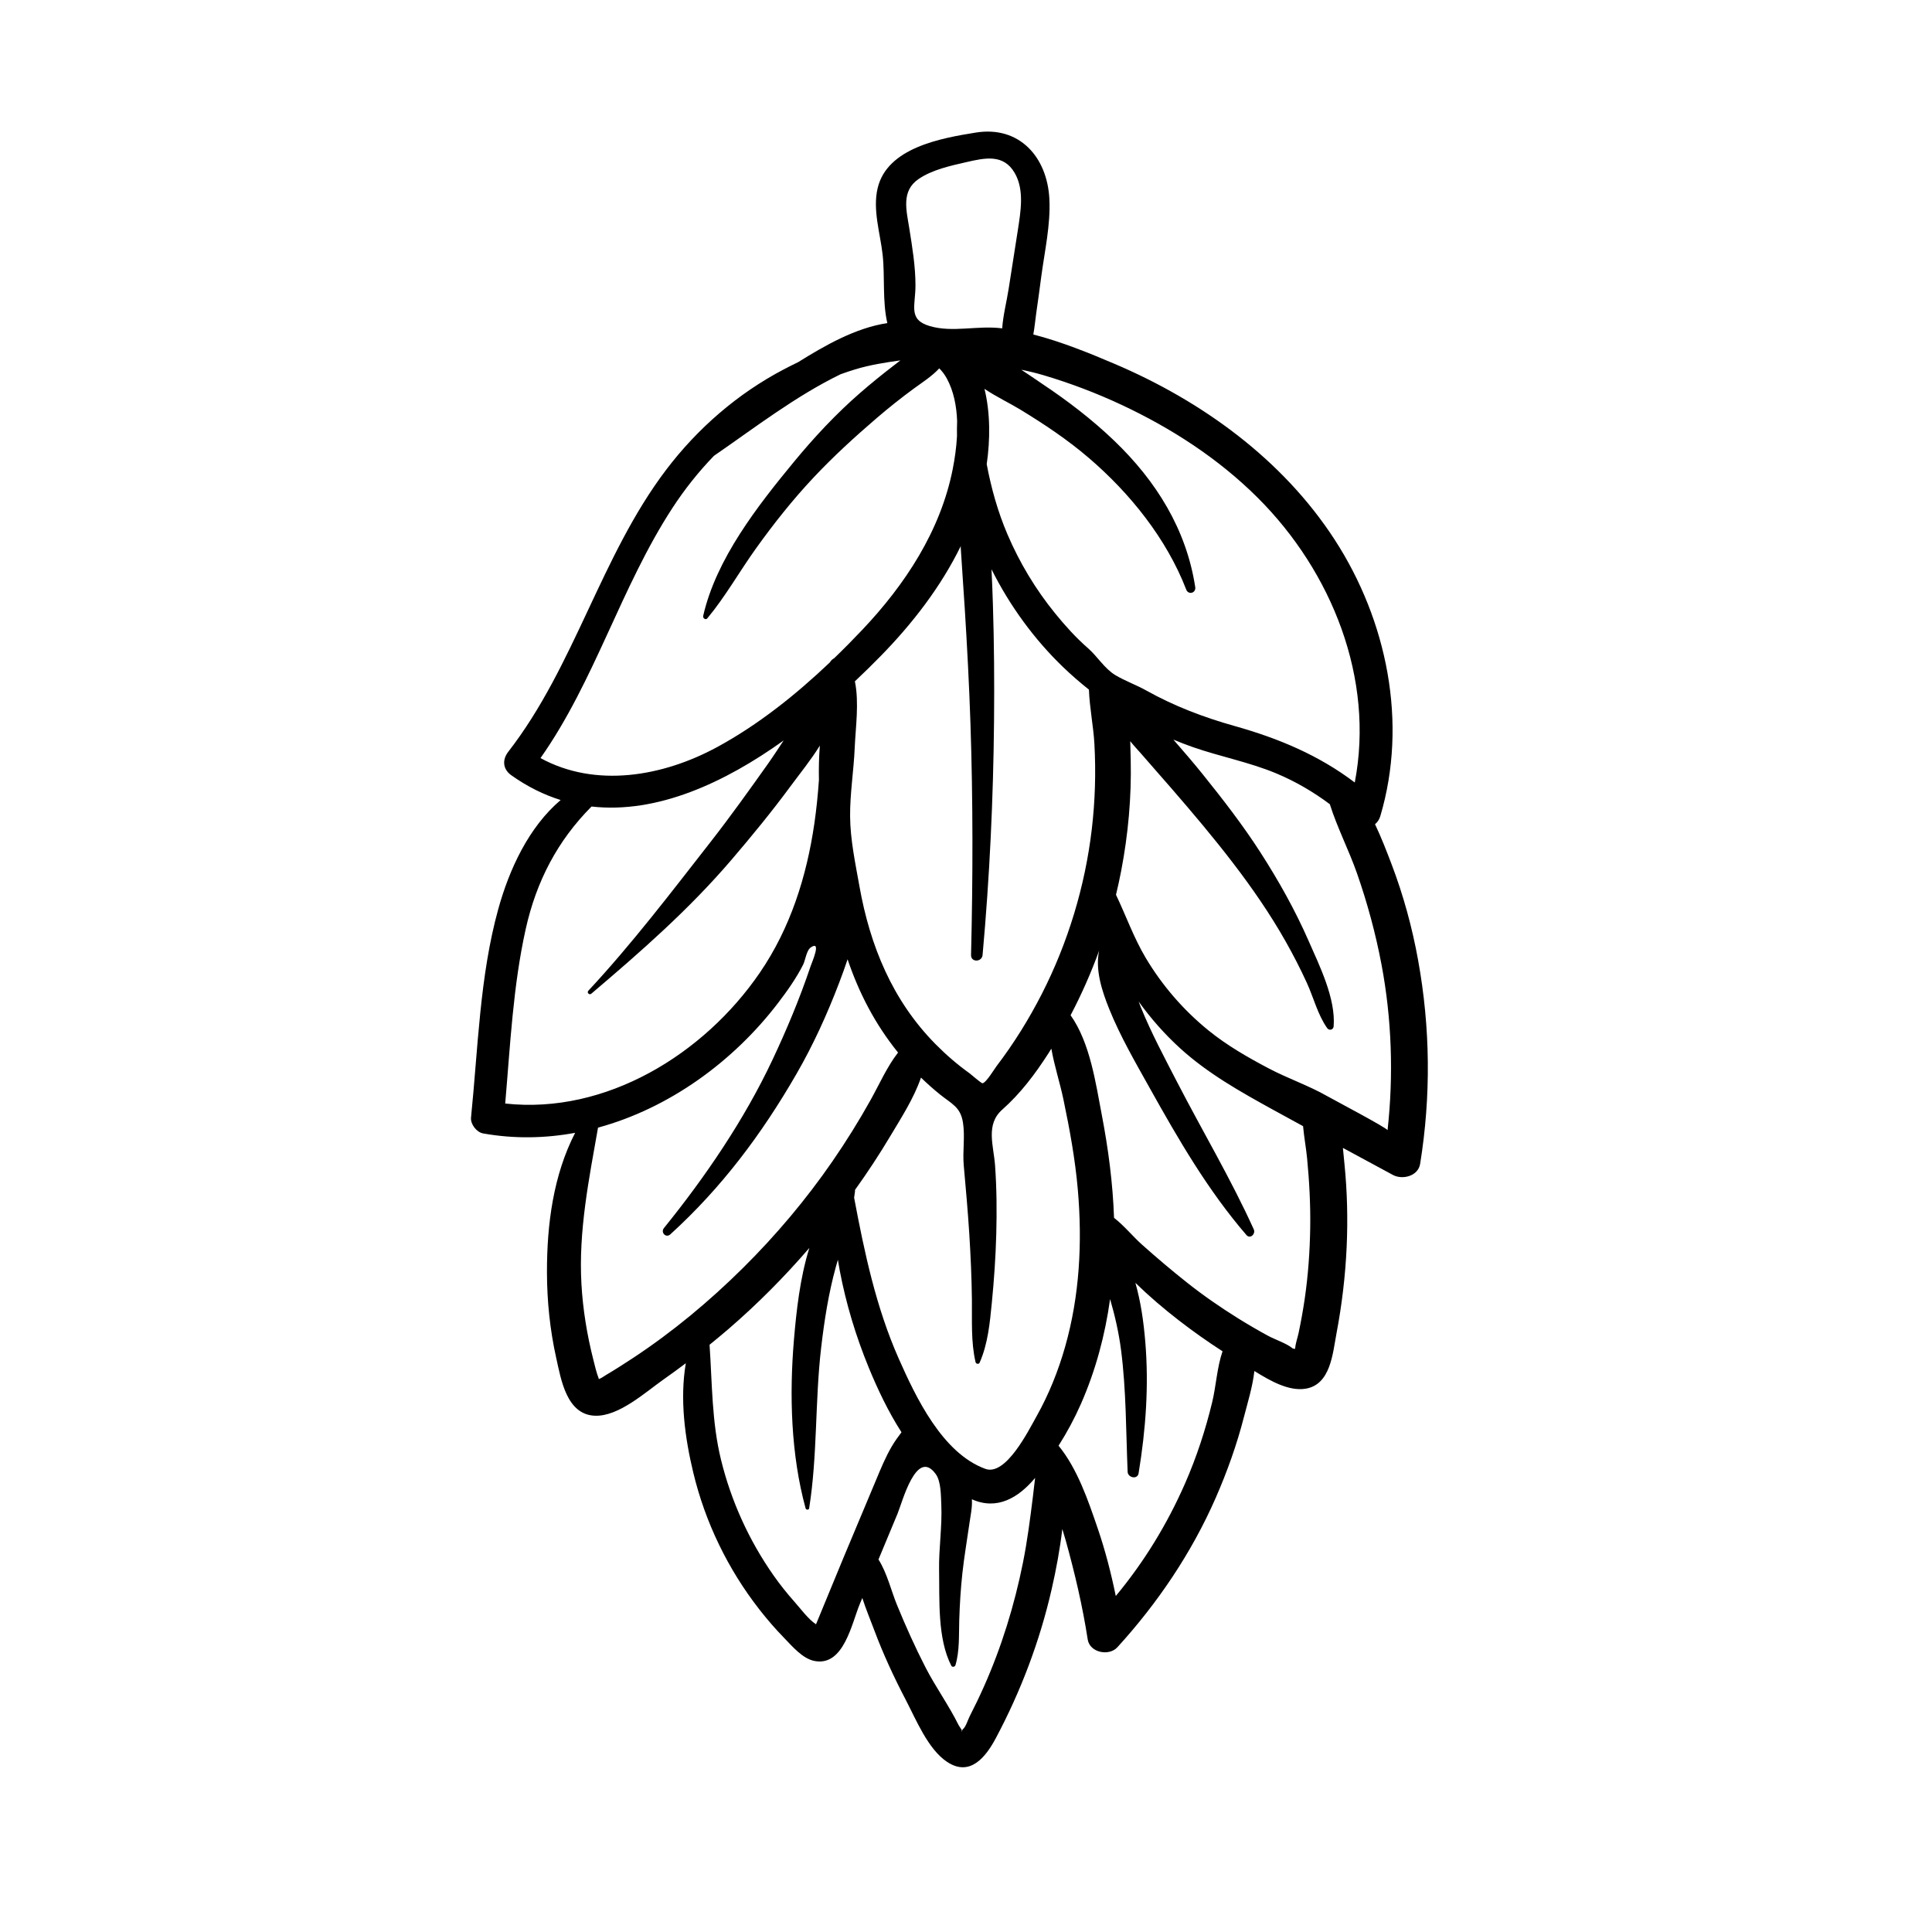 <?xml version="1.0" encoding="UTF-8" standalone="no"?>
<!-- Created with Inkscape (http://www.inkscape.org/) -->

<svg
   xmlns:dc="http://purl.org/dc/elements/1.1/"
   xmlns:cc="http://creativecommons.org/ns#"
   xmlns:rdf="http://www.w3.org/1999/02/22-rdf-syntax-ns#"
   xmlns:svg="http://www.w3.org/2000/svg"
   xmlns="http://www.w3.org/2000/svg"
   xmlns:sodipodi="http://sodipodi.sourceforge.net/DTD/sodipodi-0.dtd"
   xmlns:inkscape="http://www.inkscape.org/namespaces/inkscape"
   width="48"
   height="48"
   viewBox="0 0 12.7 12.7"
   version="1.1"
   id="svg8"
   inkscape:version="0.91 r13725"
   sodipodi:docname="hops.svg"
   inkscape:export-filename="D:\hops2.png"
   inkscape:export-xdpi="90"
   inkscape:export-ydpi="90">
  <defs
     id="defs2" />
  <sodipodi:namedview
     id="base"
     pagecolor="#ffffff"
     bordercolor="#666666"
     borderopacity="1.0"
     inkscape:pageopacity="0.0"
     inkscape:pageshadow="2"
     inkscape:zoom="5.6"
     inkscape:cx="13.723836"
     inkscape:cy="7.8466906"
     inkscape:document-units="mm"
     inkscape:current-layer="layer1"
     showgrid="true"
     units="px"
     inkscape:window-width="1588"
     inkscape:window-height="1037"
     inkscape:window-x="158"
     inkscape:window-y="103"
     inkscape:window-maximized="0">
    <inkscape:grid
       type="xygrid"
       id="grid4485" />
  </sodipodi:namedview>
  <g
     inkscape:label="Layer 1"
     inkscape:groupmode="layer"
     id="layer1"
     transform="translate(0,-284.3)">
    <g
       transform="matrix(0.021,0,0,0.021,0.865,285.165)"
       id="g3436">
      <g
         id="g3438">
        <path
           inkscape:connector-curvature="0"
           d="m 402.717,259.382 c -1.87,-10.311 -4.63,-20.41 -8.367,-30.202 -1.512,-3.96 -3.158,-8.231 -5.122,-12.366 0.741,-0.616 1.331,-1.455 1.644,-2.508 8.686,-29.237 2.123,-61.29 -14.305,-86.608 -16.314,-25.142 -41.586,-43.386 -68.891,-55.004 -7.734,-3.291 -16.473,-6.881 -25.418,-9.185 0.416,-2.162 0.586,-4.402 0.91,-6.613 0.562,-3.826 1.071,-7.658 1.58,-11.492 1.052,-7.928 2.953,-16.274 2.543,-24.303 -0.673,-13.179 -9.427,-22.996 -23.064,-20.791 -10.836,1.753 -27.682,4.7 -30.692,17.382 -1.616,6.809 0.806,14.089 1.559,20.855 0.757,6.803 -0.126,14.578 1.475,21.398 -9.913,1.487 -19.562,7.014 -27.898,12.211 -1.577,0.763 -3.097,1.531 -4.54,2.288 -14.438,7.575 -27.016,18.496 -36.839,31.473 -20.474,27.046 -28.54,61.355 -49.368,88.196 -1.963,2.53 -1.742,5.465 0.951,7.378 5.037,3.577 10.2,6.107 15.433,7.744 -9.989,8.495 -16.056,21.603 -19.532,34.153 -5.805,20.96 -6.333,43.696 -8.522,65.242 -0.209,2.054 1.735,4.601 3.781,4.966 9.715,1.734 19.408,1.547 28.804,-0.186 -6.83,13.308 -8.841,28.597 -8.814,43.704 0.016,8.94 0.94,17.97 2.885,26.699 1.51,6.776 3.237,17.815 12.128,18.15 7.482,0.282 15.811,-7.379 21.623,-11.456 2.305,-1.617 4.576,-3.285 6.829,-4.976 -1.925,11.277 -0.277,23.369 2.332,34.232 3.739,15.568 10.828,30.202 20.673,42.818 2.41,3.087 4.96,6.056 7.697,8.859 2.56,2.623 5.796,6.562 9.601,7.296 9.187,1.772 11.634,-11.87 14.204,-17.958 0.248,-0.587 0.492,-1.175 0.739,-1.762 1.153,3.58 2.616,7.055 3.727,10.036 2.793,7.489 6.189,14.796 9.887,21.877 3.227,6.178 6.959,15.45 12.958,19.412 7.151,4.722 12.073,-1.549 15.197,-7.404 7.83,-14.677 13.792,-30.426 17.497,-46.645 1.418,-6.206 2.596,-12.527 3.341,-18.871 0.375,1.193 0.733,2.387 1.066,3.582 2.845,10.231 5.259,20.488 6.883,30.989 0.64,4.136 6.668,5.317 9.283,2.451 12.594,-13.807 23.23,-29.546 30.745,-46.678 3.626,-8.266 6.662,-16.773 8.905,-25.519 1.1,-4.288 2.686,-9.344 3.238,-14.282 4.915,3.049 10.719,6.379 15.99,5.544 7.877,-1.247 8.518,-11.01 9.71,-17.3 1.694,-8.939 2.777,-18.025 3.186,-27.114 0.385,-8.574 0.18,-17.189 -0.667,-25.732 -0.165,-1.668 -0.318,-3.435 -0.508,-5.236 5.215,2.828 10.432,5.652 15.655,8.466 2.974,1.603 7.896,0.4 8.52,-3.466 3.419,-21.194 3.201,-42.614 -0.632,-63.744 z M 285.521,76.278 c 8.303,2.467 16.454,5.563 24.3,9.231 15.681,7.331 30.429,16.878 42.715,29.136 23.191,23.138 36.595,56.637 30.349,89.103 -11.204,-8.49 -23.754,-13.792 -37.6,-17.675 -9.581,-2.686 -18.954,-6.243 -27.648,-11.113 -3.111,-1.743 -6.643,-2.996 -9.654,-4.796 -3.451,-2.063 -5.617,-5.852 -8.63,-8.476 -3.725,-3.244 -7.095,-6.988 -10.21,-10.813 -6.13,-7.527 -11.186,-15.916 -14.992,-24.845 -3.014,-7.07 -5.067,-14.429 -6.476,-21.927 1.11,-7.622 1.149,-16.087 -0.698,-23.579 3.681,2.487 7.892,4.471 11.198,6.485 7.497,4.567 14.8,9.434 21.474,15.155 12.901,11.059 24.319,25.254 30.482,41.203 0.684,1.769 3.101,1.082 2.817,-0.777 -2.77,-18.105 -12.251,-33.245 -25.331,-45.797 -6.923,-6.643 -14.618,-12.535 -22.597,-17.85 -1.963,-1.307 -4.174,-2.885 -6.53,-4.403 2.33,0.472 4.667,1.036 7.031,1.738 z m -59.112,95.807 c 2.831,-2.664 5.517,-5.31 8.034,-7.879 9.905,-10.111 18.857,-21.653 25.099,-34.437 0.01,0.255 0.005,0.505 0.021,0.763 0.381,6.202 0.839,12.399 1.229,18.6 0.759,12.059 1.392,24.131 1.796,36.207 0.805,24.087 0.774,48.323 0.181,72.413 -0.058,2.355 3.403,2.276 3.609,0 2.217,-24.472 3.362,-48.864 3.591,-73.448 0.112,-12.072 0.026,-24.139 -0.353,-36.206 -0.116,-3.698 -0.256,-7.392 -0.438,-11.085 5.744,11.499 13.451,21.994 22.358,30.565 2.595,2.497 5.316,4.864 8.138,7.104 0.193,5.663 1.407,11.462 1.71,16.962 0.491,8.915 0.227,17.887 -0.82,26.755 -2.107,17.842 -7.44,35.455 -15.602,51.455 -4.054,7.948 -8.792,15.582 -14.203,22.679 -0.661,0.867 -3.293,5.257 -4.414,5.369 -0.355,0.035 -3.679,-2.865 -4.018,-3.107 -3.831,-2.736 -7.39,-5.818 -10.697,-9.168 -13.467,-13.644 -20.483,-30.757 -23.798,-49.409 -1.282,-7.215 -2.866,-14.548 -2.921,-21.907 -0.053,-7.135 1.146,-14.336 1.447,-21.487 0.261,-6.19 1.43,-14.107 0.051,-20.739 z M 246.325,14.862 c 4.236,-2.914 10.016,-4.169 14.941,-5.295 5.766,-1.318 11.617,-2.665 15.136,3.33 3.145,5.356 1.885,12.224 1.005,18.017 -0.927,6.105 -1.935,12.197 -2.867,18.301 -0.587,3.844 -1.731,8.201 -2.022,12.378 -7.701,-0.996 -15.447,1.401 -22.637,-0.703 -6.896,-2.018 -4.506,-6.264 -4.506,-12.725 0,-6.028 -1.003,-12.009 -1.946,-17.945 -0.895,-5.631 -2.566,-11.601 2.896,-15.358 z M 127.999,196.109 c 17.086,-24.291 25.1,-53.448 41.312,-78.312 3.823,-5.864 8.167,-11.327 12.991,-16.31 12.757,-8.785 25.569,-18.692 39.626,-25.528 1.504,-0.541 3.018,-1.056 4.55,-1.521 4.675,-1.419 9.414,-2.155 14.169,-2.815 -0.635,0.489 -1.259,0.978 -1.874,1.449 -3.69,2.828 -7.304,5.752 -10.81,8.806 -7.47,6.508 -14.26,13.771 -20.559,21.41 -11.447,13.881 -24.433,30.467 -28.484,48.328 -0.157,0.692 0.765,1.387 1.293,0.752 5.682,-6.835 10.01,-14.584 15.178,-21.804 5.595,-7.817 11.555,-15.338 18.146,-22.342 6.211,-6.6 12.894,-12.711 19.772,-18.606 3.773,-3.234 7.661,-6.331 11.675,-9.262 2.657,-1.94 5.595,-3.801 7.837,-6.244 0.89,0.893 1.693,1.942 2.373,3.19 2.136,3.917 3.04,8.558 3.22,13.296 -0.058,1.58 -0.076,3.161 -0.042,4.743 -0.191,3.564 -0.698,7.066 -1.323,10.239 -3.819,19.388 -14.91,36.213 -28.317,50.372 -2.844,3.004 -5.787,5.984 -8.814,8.909 -0.482,0.252 -0.917,0.632 -1.246,1.151 -0.023,0.036 -0.04,0.075 -0.063,0.111 -10.699,10.186 -22.501,19.585 -35.288,26.529 -16.965,9.214 -38.026,12.918 -55.322,3.459 z M 116.95,304.24 c 1.572,-18.178 2.453,-36.771 6.406,-54.558 3.354,-15.09 10.006,-27.73 20.616,-38.411 20.622,2.329 41.78,-7.519 60.144,-20.682 -1.613,2.417 -3.181,4.862 -4.833,7.192 -5.911,8.334 -11.846,16.64 -18.137,24.694 -12.261,15.694 -24.577,31.87 -38.154,46.441 -0.585,0.628 0.291,1.476 0.932,0.932 15.591,-13.246 30.58,-26.369 43.929,-41.983 6.333,-7.408 12.535,-14.973 18.321,-22.818 3.02,-4.096 6.466,-8.322 9.268,-12.841 -0.285,3.564 -0.362,7.168 -0.287,10.782 -0.319,4.523 -0.767,9.037 -1.418,13.52 -2.42,16.67 -7.513,32.794 -17.086,46.782 -17.494,25.561 -48.188,44.412 -79.701,40.95 z m 40.046,79.63 c -2.785,1.839 -5.602,3.638 -8.472,5.341 -0.68,0.404 -1.389,0.944 -2.13,1.231 -0.051,0.02 -0.089,0.038 -0.132,0.057 -0.008,-0.078 -0.025,-0.163 -0.065,-0.266 -0.73,-1.872 -1.176,-3.912 -1.671,-5.857 -1.969,-7.738 -3.258,-15.657 -3.712,-23.63 -0.945,-16.561 2.336,-32.752 5.19,-48.961 22.251,-6.056 42.338,-20.668 56.316,-38.961 2.876,-3.763 5.726,-7.782 7.875,-12.015 0.742,-1.461 1.026,-4.502 2.449,-5.461 3.436,-2.313 0.325,4.654 -0.118,5.972 -3.363,10.013 -7.462,19.799 -11.966,29.351 -8.808,18.68 -20.945,36.513 -33.916,52.542 -1.12,1.384 0.622,3.224 1.985,1.985 16.083,-14.623 28.586,-31.342 39.445,-50.136 5.282,-9.142 9.64,-18.723 13.4,-28.585 0.939,-2.464 1.839,-4.922 2.65,-7.388 3.537,10.464 8.569,20.256 15.797,29.191 -3.51,4.535 -5.797,9.84 -8.613,14.884 -3.662,6.56 -7.638,12.944 -11.901,19.13 -8.267,11.993 -17.686,23.163 -28.028,33.418 -10.531,10.443 -22.003,19.983 -34.383,28.158 z m 65.929,62.335 c -1.736,4.167 -3.446,8.344 -5.167,12.517 -0.794,1.926 -1.588,3.852 -2.382,5.778 -0.379,0.919 -0.757,1.837 -1.136,2.755 -2.424,-1.588 -4.883,-4.958 -6.702,-7.003 -2.353,-2.646 -4.56,-5.407 -6.594,-8.306 -7.674,-10.936 -13.268,-23.245 -16.446,-36.22 -2.914,-11.895 -2.747,-23.909 -3.58,-35.976 2.007,-1.624 3.997,-3.269 5.952,-4.954 9.062,-7.813 17.491,-16.308 25.29,-25.361 -2.966,9.462 -4.074,19.912 -4.816,28.609 -1.481,17.353 -0.965,36.112 3.64,52.911 0.14,0.509 1.012,0.581 1.105,0 2.632,-16.494 1.814,-33.542 3.751,-50.207 0.994,-8.553 2.31,-17.008 4.594,-25.322 0.209,-0.759 0.431,-1.52 0.653,-2.28 0.178,1.109 0.362,2.219 0.575,3.344 1.976,10.42 5.055,20.596 9.083,30.405 2.778,6.764 6.106,13.789 10.251,20.244 -1.086,1.44 -2.14,2.896 -3.039,4.429 -1.987,3.391 -3.443,6.989 -4.958,10.603 -3.358,8.012 -6.733,16.016 -10.074,24.034 z m 59.22,-19.008 c -0.867,6.965 -1.754,13.923 -3.134,20.808 -2.659,13.267 -6.695,26.373 -12.205,38.737 -1.395,3.131 -2.878,6.222 -4.446,9.27 -0.59,1.146 -1.217,3.401 -2.194,4.126 -0.493,1.009 -0.58,1.101 -0.261,0.276 -0.342,-0.531 -0.684,-1.062 -1.026,-1.593 -3.05,-6.179 -7.195,-11.912 -10.361,-18.071 -3.271,-6.362 -6.206,-12.913 -8.921,-19.531 -1.802,-4.392 -3.119,-10.037 -5.802,-14.255 1.996,-4.78 3.985,-9.563 5.972,-14.348 1.514,-3.65 5.917,-20.719 11.961,-12.375 1.673,2.309 1.604,6.816 1.73,9.553 0.311,6.77 -0.813,13.875 -0.693,20.425 0.172,9.347 -0.556,21.466 3.818,29.985 0.291,0.567 1.142,0.393 1.309,-0.171 1.323,-4.456 1.044,-9.385 1.183,-14.001 0.149,-4.948 0.452,-9.904 0.989,-14.826 0.567,-5.19 1.468,-10.354 2.197,-15.524 0.355,-2.522 0.948,-5.111 0.764,-7.564 7.853,3.518 14.536,-0.402 19.8,-6.684 -0.251,1.916 -0.442,3.849 -0.68,5.763 z m 1.15,-25.092 c -2.592,4.627 -9.651,18.822 -16.051,16.493 -13.496,-4.912 -21.816,-22.543 -27.151,-34.6 -7.081,-16.003 -10.7,-33.159 -13.923,-50.279 0.103,-0.687 0.211,-1.374 0.284,-2.064 0.014,-0.128 -0.012,-0.237 -0.024,-0.352 3.903,-5.449 7.594,-11.048 11.029,-16.807 3.452,-5.789 7.402,-11.867 9.637,-18.371 1.917,1.858 3.91,3.637 5.992,5.312 3.645,2.932 6.369,3.868 7.146,8.731 0.707,4.425 -0.149,8.952 0.247,13.399 0.639,7.163 1.288,14.335 1.74,21.513 0.43,6.831 0.733,13.667 0.817,20.512 0.08,6.518 -0.343,13.231 1.147,19.623 0.126,0.539 1.013,0.712 1.256,0.164 2.608,-5.881 3.208,-12.419 3.831,-18.763 0.703,-7.16 1.2,-14.345 1.392,-21.537 0.192,-7.185 0.135,-14.343 -0.382,-21.512 -0.44,-6.112 -3.017,-12.734 2.208,-17.374 5.791,-5.141 10.267,-11.085 14.521,-17.693 0.304,-0.473 0.591,-0.958 0.89,-1.434 0.952,5.392 2.722,10.811 3.781,15.866 1.958,9.35 3.681,18.722 4.508,28.249 1.433,16.513 0.582,33.179 -3.967,49.173 -2.152,7.572 -5.08,14.881 -8.928,21.751 z m 54.958,-4.383 c -2.095,8.691 -4.902,17.249 -8.493,25.439 -5.598,12.768 -12.833,24.596 -21.686,35.24 -1.466,-7.16 -3.288,-14.254 -5.65,-21.155 -3.004,-8.775 -6.32,-18.608 -12.258,-25.903 2.646,-4.163 4.99,-8.515 6.983,-13.041 4.611,-10.472 7.58,-21.554 9.144,-32.85 1.525,5.213 2.743,10.604 3.433,15.952 1.629,12.622 1.533,25.435 2.058,38.123 0.077,1.862 3.098,2.501 3.432,0.465 2.243,-13.674 3.256,-27.428 2.086,-41.273 -0.527,-6.234 -1.382,-12.334 -3.089,-18.348 4.305,4.197 8.871,8.093 13.637,11.778 4.412,3.411 8.962,6.63 13.645,9.649 -1.739,5.032 -2.014,10.825 -3.242,15.924 z m 28.976,-32.431 c -0.524,3.594 -1.17,7.171 -1.917,10.725 -0.329,1.565 -0.958,3.237 -1.082,4.834 -0.033,0.073 -0.056,0.129 -0.086,0.198 -0.188,-0.043 -0.397,-0.084 -0.64,-0.12 -2.098,-1.706 -5.453,-2.725 -7.849,-4.03 -3.098,-1.687 -6.147,-3.464 -9.144,-5.325 -5.588,-3.47 -11.021,-7.23 -16.178,-11.316 -4.851,-3.843 -9.561,-7.845 -14.178,-11.966 -2.665,-2.378 -5.462,-5.814 -8.625,-8.28 -0.378,-10.768 -1.78,-21.506 -3.805,-32.079 -1.92,-10.025 -3.678,-22.704 -9.794,-31.329 3.429,-6.522 6.413,-13.289 8.931,-20.223 -1.274,6.057 0.898,12.649 3.183,18.312 3.427,8.492 8.096,16.528 12.551,24.508 9.012,16.144 18.316,32.225 30.389,46.211 1.164,1.348 2.928,-0.37 2.294,-1.77 -7.137,-15.76 -16.021,-30.671 -23.975,-46.066 -4.001,-7.745 -8.171,-15.531 -11.445,-23.619 -0.22,-0.542 -0.423,-1.09 -0.62,-1.641 3.796,5.284 8.125,10.195 12.906,14.558 8.695,7.936 18.896,13.651 29.146,19.301 3.132,1.727 6.276,3.433 9.414,5.149 0.301,3.408 0.952,6.836 1.261,10.068 0.693,7.241 1.084,14.485 0.973,21.761 -0.116,7.398 -0.644,14.816 -1.71,22.139 z M 393.146,312.6 c 0.067,-0.608 -17.343,-9.789 -18.932,-10.701 -5.581,-3.203 -12.346,-5.536 -18.223,-8.631 -6.599,-3.475 -13.106,-7.209 -18.913,-11.921 -7.825,-6.351 -14.496,-14.072 -19.651,-22.729 -3.71,-6.23 -6.158,-13.18 -9.285,-19.721 0.594,-2.462 1.132,-4.936 1.61,-7.419 2.204,-11.447 3.264,-23.156 2.998,-34.813 -0.043,-1.862 -0.081,-3.831 -0.147,-5.842 1.002,1.274 2.163,2.49 3.157,3.622 3.314,3.772 6.622,7.546 9.91,11.342 6.559,7.573 13.005,15.199 19.097,23.155 5.982,7.812 11.588,15.908 16.435,24.479 2.413,4.267 4.668,8.642 6.705,13.103 2.097,4.592 3.402,9.96 6.337,14.102 0.634,0.894 1.941,0.557 2.028,-0.549 0.684,-8.693 -4.449,-19.03 -7.877,-26.84 -4.219,-9.612 -9.365,-18.782 -15.042,-27.603 -5.481,-8.518 -11.718,-16.577 -18.065,-24.462 -2.971,-3.691 -6.073,-7.275 -9.185,-10.848 1.988,0.832 3.998,1.612 6.033,2.323 8.638,3.017 17.715,4.721 26.178,8.254 5.984,2.498 11.585,5.777 16.761,9.641 2.312,7.328 6.004,14.485 8.496,21.613 3.248,9.293 5.846,18.866 7.674,28.54 3.221,17.051 3.811,34.642 1.901,51.905 z"
           id="path3440" />
      </g>
    </g>
  </g>
</svg>
